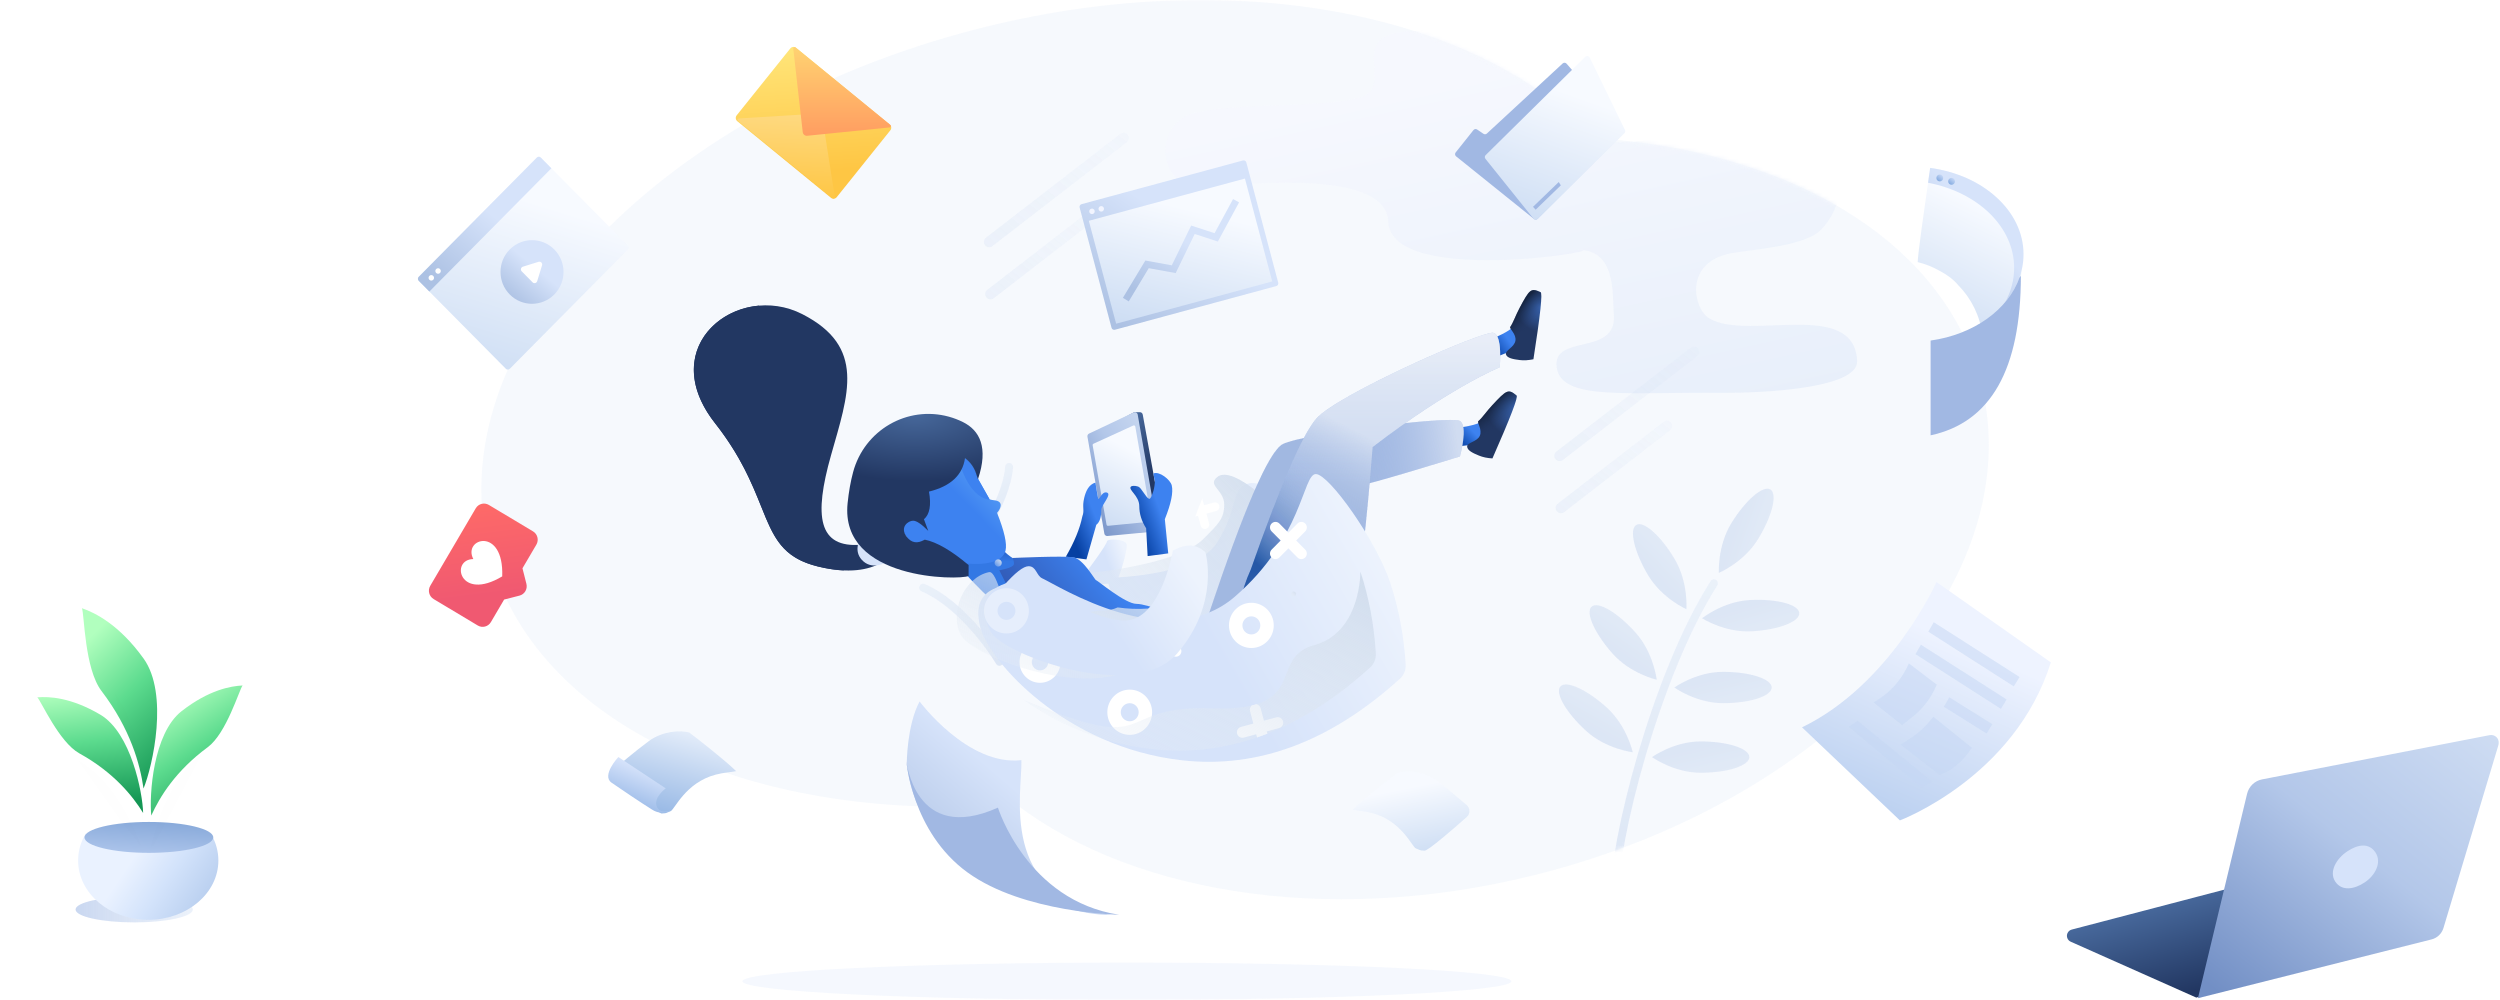<svg width="670" height="268" viewBox="0 0 670 268" fill="none" xmlns="http://www.w3.org/2000/svg">
<mask id="mask0" mask-type="alpha" maskUnits="userSpaceOnUse" x="0" y="0" width="670" height="268">
<rect width="670" height="268" fill="#C4C4C4"/>
</mask>
<g mask="url(#mask0)">
<path opacity="0.2" fill-rule="evenodd" clip-rule="evenodd" d="M427.402 37.044C395.109 2.618 327.469 -10.194 257.959 8.799C171.747 32.357 115.305 95.919 131.892 150.771C145.501 195.773 204.039 220.93 272.234 215.505C304.932 240.376 359.985 248.589 416.118 233.251C494.859 211.736 545.909 152.025 530.141 99.883C519.08 63.306 478.077 40.17 427.402 37.044Z" fill="#D4E1F8"/>
<mask id="mask1" mask-type="alpha" maskUnits="userSpaceOnUse" x="129" y="0" width="404" height="241">
<path fill-rule="evenodd" clip-rule="evenodd" d="M427.402 37.044C395.109 2.618 327.469 -10.194 257.959 8.799C171.747 32.357 115.305 95.919 131.892 150.771C145.501 195.773 204.039 220.93 272.234 215.505C304.932 240.376 359.985 248.589 416.118 233.251C494.859 211.736 545.909 152.025 530.141 99.883C519.08 63.306 478.077 40.17 427.402 37.044Z" fill="white"/>
</mask>
<g mask="url(#mask1)">
<path fill-rule="evenodd" clip-rule="evenodd" d="M372.039 59.331C371.573 45.833 336.752 48.875 323.32 50.178C309.888 51.48 308.668 32.988 320.257 30.239C331.847 27.491 352.863 28.909 363.752 26.372C374.641 23.835 360.867 10.227 375.704 8.587C390.541 6.947 421.22 8.466 430.366 8.132C444.732 7.609 452.102 25.077 426.934 25.87C419.993 26.088 418.601 41.606 442.029 37.344C456.731 34.669 485.576 34.607 491.577 41.437C495.02 45.355 493.827 55.883 487.908 61.696C483.511 66.014 469.528 66.856 464.05 67.854C451.199 70.196 453.739 82.764 458.121 85.352C468.491 91.476 496.95 79.919 497.713 96.734C498.05 104.164 472.155 105.364 461.538 105.273C435.497 105.051 418.388 107.394 417.187 98.422C415.982 89.415 433.369 95.494 432.512 84.421C432.064 78.635 433.264 66.34 422.109 66.985C437.382 66.102 372.669 77.562 372.039 59.331Z" fill="url(#paint0_linear)"/>
<g opacity="0.3">
<path fill-rule="evenodd" clip-rule="evenodd" d="M246.424 157.074C246.194 157.62 246.445 158.252 246.986 158.484C251.693 160.511 256.1 164.362 259.651 168.258C263.193 172.144 265.81 175.992 266.949 177.907C267.252 178.415 267.906 178.58 268.409 178.274C268.913 177.969 269.076 177.308 268.774 176.799C267.567 174.771 264.864 170.804 261.217 166.802C257.58 162.813 252.931 158.707 247.821 156.507C247.28 156.274 246.655 156.528 246.424 157.074Z" fill="url(#paint1_linear)"/>
<path fill-rule="evenodd" clip-rule="evenodd" d="M270.535 124.08C271.12 124.131 271.554 124.651 271.504 125.243C271.026 130.858 268.359 136.084 266.225 140.245L266.171 140.35C265.106 142.427 264.197 144.197 263.679 145.689C263.136 147.254 263.152 148.159 263.474 148.7C263.776 149.208 263.613 149.869 263.11 150.174C262.606 150.48 261.952 150.315 261.649 149.807C260.798 148.375 261.099 146.624 261.671 144.978C262.24 143.34 263.208 141.452 264.231 139.459C264.266 139.391 264.301 139.324 264.335 139.256C266.5 135.036 268.947 130.182 269.384 125.059C269.434 124.467 269.949 124.029 270.535 124.08Z" fill="url(#paint2_linear)"/>
</g>
<g opacity="0.3">
<path fill-rule="evenodd" clip-rule="evenodd" d="M459.908 155.419C460.402 155.739 460.546 156.404 460.229 156.903C452.431 169.183 445.725 186.529 440.997 202.654C436.261 218.804 433.564 233.546 433.686 240.612C433.696 241.205 433.228 241.695 432.64 241.705C432.053 241.715 431.568 241.243 431.558 240.649C431.43 233.235 434.211 218.226 438.956 202.043C443.709 185.836 450.483 168.268 458.438 155.743C458.755 155.243 459.413 155.098 459.908 155.419Z" fill="url(#paint3_linear)"/>
<path fill-rule="evenodd" clip-rule="evenodd" d="M451.961 163.273C451.961 163.273 452.516 156.053 448.805 149.814C445.093 143.575 440.489 139.486 438.52 140.68C436.552 141.875 437.965 147.901 441.676 154.14C445.388 160.379 451.961 163.273 451.961 163.273Z" fill="url(#paint4_linear)"/>
<path fill-rule="evenodd" clip-rule="evenodd" d="M456.147 165.693C456.147 165.693 462.199 169.578 469.395 169.198C476.592 168.817 482.328 166.63 482.208 164.314C482.088 161.997 476.156 160.428 468.96 160.809C461.764 161.19 456.147 165.693 456.147 165.693Z" fill="url(#paint5_linear)"/>
<path fill-rule="evenodd" clip-rule="evenodd" d="M448.718 184.254C448.718 184.254 454.56 188.454 461.766 188.454C468.973 188.454 474.814 186.573 474.814 184.254C474.814 181.934 468.973 180.054 461.766 180.054C454.56 180.054 448.718 184.254 448.718 184.254Z" fill="url(#paint6_linear)"/>
<path fill-rule="evenodd" clip-rule="evenodd" d="M442.73 202.9C442.73 202.9 448.572 207.1 455.778 207.1C462.984 207.1 468.826 205.22 468.826 202.9C468.826 200.581 462.984 198.7 455.778 198.7C448.572 198.7 442.73 202.9 442.73 202.9Z" fill="url(#paint7_linear)"/>
<path fill-rule="evenodd" clip-rule="evenodd" d="M460.654 153.537C460.654 153.537 467.277 150.759 471.096 144.587C474.916 138.414 476.433 132.415 474.486 131.186C472.538 129.957 467.863 133.964 464.043 140.136C460.224 146.308 460.654 153.537 460.654 153.537Z" fill="url(#paint8_linear)"/>
<path fill-rule="evenodd" clip-rule="evenodd" d="M444.007 182.172C444.007 182.172 443.188 174.977 438.366 169.568C433.544 164.159 428.252 161.033 426.545 162.585C424.839 164.137 427.364 169.78 432.186 175.189C437.008 180.598 444.007 182.172 444.007 182.172Z" fill="url(#paint9_linear)"/>
<path fill-rule="evenodd" clip-rule="evenodd" d="M437.581 201.606C437.581 201.606 436.022 194.537 430.667 189.666C425.311 184.796 419.724 182.245 418.188 183.969C416.651 185.693 419.747 191.038 425.102 195.908C430.457 200.779 437.581 201.606 437.581 201.606Z" fill="url(#paint10_linear)"/>
</g>
<path opacity="0.473" fill-rule="evenodd" clip-rule="evenodd" d="M302.234 36.131C302.71 36.759 302.592 37.658 301.969 38.139L265.968 65.965C265.345 66.446 264.455 66.326 263.979 65.698C263.502 65.069 263.621 64.17 264.243 63.689L300.245 35.863C300.867 35.382 301.758 35.502 302.234 36.131Z" fill="url(#paint11_linear)"/>
<path opacity="0.473" fill-rule="evenodd" clip-rule="evenodd" d="M294.983 55.98C295.459 56.609 295.341 57.508 294.718 57.989L266.322 79.936C265.7 80.417 264.809 80.298 264.333 79.669C263.857 79.041 263.975 78.141 264.598 77.66L292.994 55.713C293.616 55.232 294.507 55.352 294.983 55.98Z" fill="url(#paint12_linear)"/>
<path opacity="0.473" fill-rule="evenodd" clip-rule="evenodd" d="M455.106 93.45C455.582 94.079 455.464 94.978 454.841 95.459L418.84 123.284C418.217 123.765 417.327 123.646 416.851 123.017C416.375 122.389 416.493 121.489 417.115 121.008L453.117 93.183C453.739 92.702 454.63 92.822 455.106 93.45Z" fill="url(#paint13_linear)"/>
<path opacity="0.473" fill-rule="evenodd" clip-rule="evenodd" d="M447.854 113.3C448.33 113.929 448.212 114.828 447.589 115.309L419.193 137.256C418.571 137.737 417.68 137.617 417.204 136.989C416.728 136.36 416.846 135.461 417.469 134.98L445.865 113.033C446.487 112.552 447.378 112.672 447.854 113.3Z" fill="url(#paint14_linear)"/>
</g>
<path opacity="0.34" fill-rule="evenodd" clip-rule="evenodd" d="M302.015 268C358.921 268 405.053 265.754 405.053 262.984C405.053 260.214 358.921 257.969 302.015 257.969C245.109 257.969 198.978 260.214 198.978 262.984C198.978 265.754 245.109 268 302.015 268Z" fill="#E2EBFC"/>
<path d="M112.215 74.2L143.881 42.217C144.167 41.928 144.632 41.928 144.919 42.217L168.279 65.811C168.565 66.101 168.565 66.57 168.279 66.86L136.613 98.843C136.326 99.132 135.862 99.132 135.575 98.843L112.215 75.249C111.928 74.959 111.928 74.49 112.215 74.2Z" fill="url(#paint15_linear)"/>
<path d="M148.551 78.919C145.254 82.249 139.908 82.249 136.611 78.919C133.314 75.589 133.314 70.19 136.611 66.86C139.908 63.53 145.254 63.53 148.551 66.86C151.848 70.19 151.848 75.589 148.551 78.919Z" fill="url(#paint16_linear)"/>
<path d="M140.114 71.478L144.356 70.157C144.744 70.037 145.154 70.256 145.274 70.647C145.317 70.79 145.317 70.942 145.274 71.084L143.966 75.368C143.846 75.76 143.435 75.979 143.048 75.858C142.934 75.823 142.83 75.76 142.745 75.674L139.812 72.711C139.525 72.422 139.525 71.952 139.812 71.663C139.896 71.577 140 71.514 140.114 71.478Z" fill="white"/>
<path d="M112.215 74.2L143.881 42.217C144.167 41.928 144.632 41.928 144.919 42.217L147.774 45.101L115.07 78.132L112.215 75.249C111.928 74.959 111.928 74.49 112.215 74.2Z" fill="url(#paint17_linear)"/>
<path d="M116.107 74.986C115.82 75.276 115.355 75.276 115.069 74.986C114.782 74.697 114.782 74.228 115.069 73.938C115.355 73.649 115.82 73.649 116.107 73.938C116.393 74.228 116.393 74.697 116.107 74.986Z" fill="white"/>
<path d="M117.925 73.151C117.638 73.441 117.174 73.441 116.887 73.151C116.6 72.862 116.6 72.392 116.887 72.103C117.174 71.813 117.638 71.813 117.925 72.103C118.212 72.392 118.212 72.862 117.925 73.151Z" fill="white"/>
<path d="M165.243 205.568C165.243 205.568 170.24 201.287 173.906 198.597C177.572 195.907 182.331 195.648 184.71 196.301C187.391 198.323 194.4 203.831 197.29 206.672C195.586 207.006 194.072 207.006 191.812 207.6C183.688 209.736 180.819 216.935 179.734 217.39C177.71 218.238 178.567 217.848 177.345 218.01C176.123 218.172 165.243 205.568 165.243 205.568Z" fill="url(#paint18_linear)"/>
<path d="M165.719 202.881C165.719 202.881 161.117 207.805 163.887 209.748C165.873 211.142 172.007 215.267 174.833 217.02C177.573 218.719 179.89 217.137 179.89 217.137C179.89 217.137 176.868 218.41 175.987 216.06C175.107 213.709 178.413 211.281 178.413 211.281L165.719 202.881Z" fill="url(#paint19_linear)"/>
<path d="M393.092 218.951C394.053 218.099 394.042 216.595 393.07 215.756C390.945 213.92 387.426 210.932 385.089 209.218C381.547 206.618 376.948 206.368 374.65 206.999C372.059 208.953 365.286 214.275 362.494 217.02C364.141 217.343 365.603 217.343 367.787 217.917C375.637 219.981 378.409 226.937 379.458 227.377C381.413 228.197 380.586 227.82 381.767 227.976C382.66 228.095 389.709 221.952 393.092 218.951Z" fill="url(#paint20_linear)"/>
<path d="M549.627 177.52L518.977 155.981C518.977 155.981 506.783 183.368 482.943 194.927L509.17 219.866C509.17 219.866 539.949 208.336 549.627 177.52Z" fill="url(#paint21_linear)"/>
<g opacity="0.517">
<path d="M497.847 193.173L495.457 194.798L514.951 211.066L517.869 209.491L497.847 193.173Z" fill="#C5D7F3" style="mix-blend-mode:multiply"/>
</g>
<g opacity="0.517">
<path d="M518.246 166.753L541.245 181.444L539.685 183.95L516.791 169.295L518.246 166.753Z" fill="#C5D7F3" style="mix-blend-mode:multiply"/>
</g>
<g opacity="0.517">
<path d="M514.794 172.773L537.792 187.464L536.233 189.97L513.339 175.315L514.794 172.773Z" fill="#C5D7F3" style="mix-blend-mode:multiply"/>
</g>
<g opacity="0.517">
<path d="M522.401 186.872L533.96 194.082L532.4 196.587L520.946 189.414L522.401 186.872Z" fill="#C5D7F3" style="mix-blend-mode:multiply"/>
</g>
<g opacity="0.517">
<path d="M511.586 177.791L519.056 183.493C518.859 183.975 518.603 184.523 518.288 185.137C516.845 187.945 514.809 190.395 512.325 192.311C511.314 193.092 510.463 193.772 509.774 194.352L502.089 188.251C502.463 188.026 502.879 187.768 503.336 187.479C506.538 185.454 509.149 182.597 510.9 179.203C511.163 178.693 511.391 178.223 511.586 177.791Z" fill="#C5D7F3" style="mix-blend-mode:multiply"/>
</g>
<g opacity="0.517">
<path d="M518.123 192.071L528.475 200.41C527.283 202.216 525.951 203.743 524.479 204.989C523.007 206.236 521.456 207.151 519.826 207.735L509.325 199.557C511.538 198.229 513.285 197.015 514.566 195.914C515.847 194.813 517.032 193.532 518.123 192.071Z" fill="#C5D7F3" style="mix-blend-mode:multiply"/>
</g>
<path d="M243.014 204.622C243.014 204.622 243.014 194.427 246.45 187.994C246.45 187.994 259.348 205.364 273.736 203.719C274.031 212.39 267.361 240.205 297.869 245.232C288.921 245.232 281.826 241.73 281.826 241.73C281.826 241.73 259.174 232.021 251.461 224.068C243.748 216.115 243.014 204.622 243.014 204.622Z" fill="url(#paint22_linear)"/>
<path d="M242.882 203.734C242.882 203.734 245.033 226.496 267.446 216.447C267.446 216.447 275.193 241.366 299.924 245.154C299.924 245.154 274.334 244.731 259.285 233.804C244.236 222.876 242.882 203.734 242.882 203.734Z" fill="#A1B8E3"/>
<path d="M531.319 89.97C530.69 84.701 528.311 79.976 524.786 76.406C523.55 74.931 521.885 73.639 519.757 72.55C517.954 71.528 516.002 70.745 513.94 70.243C514.011 67.874 515.63 56.493 517.309 45.037C548.069 49.424 541.972 78.655 539.664 83.118C538.629 85.12 535.848 87.404 531.319 89.97V89.97Z" fill="url(#paint23_linear)"/>
<path fill-rule="evenodd" clip-rule="evenodd" d="M517.279 44.995C531.498 46.926 542.305 56.553 542.305 68.139C542.305 72.866 540.506 77.267 537.41 80.953C538.943 78.141 539.791 75.049 539.791 71.804C539.791 60.752 529.958 51.483 516.711 48.975L517.279 44.995Z" fill="url(#paint24_linear)"/>
<path d="M519.863 48.618C520.37 48.618 520.781 48.203 520.781 47.691C520.781 47.179 520.37 46.764 519.863 46.764C519.356 46.764 518.945 47.179 518.945 47.691C518.945 48.203 519.356 48.618 519.863 48.618Z" fill="url(#paint25_linear)"/>
<path d="M523.02 49.524C523.527 49.524 523.938 49.109 523.938 48.597C523.938 48.086 523.527 47.671 523.02 47.671C522.513 47.671 522.103 48.086 522.103 48.597C522.103 49.109 522.513 49.524 523.02 49.524Z" fill="url(#paint26_linear)"/>
<path d="M517.403 91.267C528.928 89.663 538.191 83 541.237 74.346C541.466 74.076 541.589 73.93 541.595 73.935C541.595 98.963 533.531 113.207 517.403 116.668V91.267H517.403Z" fill="#A1B8E3"/>
<path d="M213.346 12.825L238.45 33.357C238.922 33.743 238.995 34.444 238.612 34.921L224.243 52.844C223.86 53.321 223.167 53.395 222.694 53.008L197.591 32.476C197.118 32.09 197.045 31.39 197.428 30.912L211.798 12.989C212.18 12.512 212.874 12.438 213.346 12.825Z" fill="url(#paint27_linear)"/>
<path d="M197.8 32.405C197.72 32.339 197.671 32.243 197.665 32.139C197.652 31.935 197.806 31.759 198.009 31.746L219.213 30.441C219.779 30.406 220.278 30.811 220.367 31.377L223.731 52.782C223.747 52.886 223.719 52.992 223.654 53.073C223.526 53.232 223.295 53.257 223.138 53.128L197.8 32.405Z" fill="url(#paint28_linear)"/>
<path d="M213.189 12.696L238.613 33.49C238.77 33.618 238.794 33.852 238.667 34.011C238.605 34.088 238.516 34.137 238.418 34.147L216.335 36.387C215.736 36.448 215.199 36.011 215.131 35.407L212.593 13.026C212.57 12.822 212.715 12.639 212.916 12.615C213.014 12.604 213.112 12.633 213.189 12.696Z" fill="url(#paint29_linear)"/>
<path d="M390.231 41.901C390.23 41.901 390.229 41.9 390.228 41.899C389.912 41.642 389.862 41.175 390.116 40.856L394.892 34.861C395.13 34.561 395.556 34.496 395.873 34.71L397.571 35.861C397.852 36.051 398.226 36.023 398.476 35.792L418.794 17.005C418.798 17.002 418.802 16.998 418.806 16.995C419.11 16.725 419.574 16.755 419.842 17.063L435.101 34.632C435.357 34.926 435.342 35.372 435.066 35.648L412.079 58.629C411.815 58.894 411.396 58.916 411.105 58.683L390.231 41.901Z" fill="#A1B8E3"/>
<path d="M410.999 58.634L398.097 42.566C397.858 42.269 397.882 41.837 398.154 41.569L424.867 15.209C425.157 14.923 425.622 14.929 425.906 15.222C425.96 15.278 426.005 15.342 426.039 15.413L435.498 34.84C435.638 35.128 435.579 35.474 435.353 35.698L412.082 58.697C411.792 58.983 411.328 58.978 411.044 58.686C411.028 58.669 411.013 58.652 410.999 58.634Z" fill="url(#paint30_linear)"/>
<path d="M411.554 56.199L410.842 55.433L417.745 48.785L418.305 49.67L411.554 56.199Z" fill="#A1B8E3"/>
<path d="M293.371 116.185L303.97 110.464L305.496 110.464C305.869 110.464 306.188 110.733 306.255 111.104L311.743 141.48C311.819 141.904 311.541 142.31 311.122 142.387C311.086 142.394 311.05 142.398 311.014 142.399L298.305 142.91C297.92 142.925 297.583 142.652 297.515 142.27L292.975 117.012C292.915 116.679 293.075 116.345 293.371 116.185Z" fill="url(#paint31_linear)"/>
<path d="M291.867 116.199L303.815 110.54C304.202 110.357 304.661 110.525 304.842 110.915C304.871 110.977 304.892 111.043 304.904 111.111L310.214 141.531C310.288 141.955 310.008 142.359 309.588 142.434C309.567 142.438 309.547 142.44 309.526 142.442L296.801 143.649C296.4 143.687 296.038 143.408 295.968 143.008L291.435 117.041C291.374 116.694 291.551 116.349 291.867 116.199Z" fill="url(#paint32_linear)"/>
<path d="M293.057 118.918L303.721 114.04C303.915 113.951 304.144 114.038 304.232 114.235C304.245 114.264 304.255 114.296 304.26 114.328L308.627 139.34C308.664 139.552 308.524 139.755 308.314 139.792C308.304 139.794 308.294 139.795 308.284 139.796L296.965 140.918C296.764 140.938 296.582 140.799 296.547 140.598L292.836 119.341C292.805 119.166 292.896 118.992 293.057 118.918Z" fill="url(#paint33_linear)"/>
<path d="M291.163 149.92L285.645 149.193C287.935 145.246 289.405 141.666 290.056 138.451C290.752 136.551 289.916 136.119 290.587 133.357C290.962 131.813 291.721 129.821 293.582 129.349C293.81 131.026 294.03 131.994 294.26 133.357C294.491 134.72 295.096 131.596 296.614 131.994C298.132 132.393 295.142 135.367 295.142 136.63C295.142 138.645 294.698 139.984 293.81 140.646L291.163 149.92Z" fill="url(#paint34_linear)"/>
<g filter="url(#filter0_i)">
<path d="M283.8 149.42C283.8 149.42 288.656 142.924 288.656 142.1C288.656 141.276 293.985 141.331 293.985 143.156C293.985 144.98 291.95 152.403 290.978 153.031C290.006 153.658 283.183 153.638 283.183 153.638L283.8 149.42Z" fill="url(#paint35_linear)"/>
</g>
<g filter="url(#filter1_i)">
<path d="M288.541 151.84C288.541 151.84 312.272 151.822 318.2 142.37C324.128 132.918 321.743 128.297 326.226 126.701C330.71 125.104 336.961 131.749 338.858 135.015C340.754 138.281 347.886 173.4 347.886 173.4L293.053 166.317L288.541 151.84Z" fill="url(#paint36_linear)"/>
</g>
<path d="M323.335 137.649L324.036 140.289C324.202 140.914 323.834 141.556 323.216 141.724C322.597 141.891 321.961 141.52 321.795 140.896L321.095 138.255C321.095 138.255 320.658 138.327 320.437 138.433C320.143 138.576 322.26 133.435 322.26 133.595C322.26 134.282 322.735 135.386 322.735 135.386L325.349 134.679C325.968 134.511 326.604 134.882 326.769 135.507C326.935 136.132 326.568 136.774 325.949 136.942L323.335 137.649Z" fill="white"/>
<path d="M286.344 154.067C286.344 154.067 314.89 152.333 322.741 144.215C326.249 140.588 328.071 139.234 328.088 135.251C328.106 131.268 323.396 130.098 326.249 127.821C330.589 124.356 343.246 137.191 344.472 139.303C346.368 142.569 347.886 185.097 347.886 185.097L293.054 178.015L286.344 154.067Z" fill="url(#paint37_linear)" style="mix-blend-mode:multiply"/>
<path fill-rule="evenodd" clip-rule="evenodd" d="M272.273 150.092C272.273 150.092 268.33 148.187 265.757 143.338C265.757 143.338 254.672 136.52 253.986 146.565C255.299 151.649 267.225 162.21 267.225 162.21L268.077 162.747L276.903 154.422L272.273 150.092Z" fill="url(#paint38_linear)"/>
<path fill-rule="evenodd" clip-rule="evenodd" d="M262.157 128.415C261.535 125.692 260.33 123.766 258.543 122.639C257.889 124.556 256.494 126.095 254.356 127.255C252.219 128.416 249.004 129.165 244.713 129.504C246.819 132.984 246.865 136.049 244.849 138.7C243.142 138.398 240.183 139.788 242.681 143.546C244.345 146.051 246.068 146.421 247.849 144.657L256.105 150.674C264.6 152.003 268.811 150.359 269.481 147.555C269.92 145.718 269.164 142.348 267.214 137.444C268.382 136.102 268.879 134.337 266.533 134.088C266.081 134.04 265.64 133.95 265.215 133.83L262.157 128.415Z" fill="url(#paint39_linear)"/>
<path fill-rule="evenodd" clip-rule="evenodd" d="M258.426 127.459C261.515 134.283 265.375 133.893 265.375 133.893C265.375 133.893 265.377 133.887 265.381 133.875C265.325 133.86 265.27 133.845 265.216 133.83L262.157 128.415C261.535 125.692 260.331 123.766 258.544 122.639C258.267 123.45 257.858 124.193 257.315 124.869C257.619 125.626 257.985 126.485 258.426 127.459Z" fill="url(#paint40_linear)"/>
<path fill-rule="evenodd" clip-rule="evenodd" d="M230.823 145.98C219.242 146.955 218.084 138.377 222.716 122C227.349 105.624 232.174 92.951 214.995 84.178C197.816 75.405 175.232 92.561 191.639 113.422C208.046 134.283 202.449 147.735 219.242 151.829C236.035 155.923 240.089 146.955 240.089 146.955C240.089 146.955 234.447 149.613 230.823 145.98Z" fill="#223762"/>
<path fill-rule="evenodd" clip-rule="evenodd" d="M230.246 145.006C230.246 145.006 228.702 148.125 231.404 150.465C234.106 152.804 237.581 150.659 237.581 150.659L230.246 145.006Z" fill="#D6E3FA"/>
<path fill-rule="evenodd" clip-rule="evenodd" d="M258.619 122.78C257.975 127.329 254.758 130.319 248.968 131.748C249.611 135.388 249.161 137.857 247.616 139.157L248.775 142.276C246.973 140.457 245.622 139.547 244.721 139.547C243.37 139.547 241.053 141.301 242.984 143.836C244.271 145.526 245.879 145.786 247.809 144.616C251.026 145.266 254.951 147.54 259.584 151.439V154.364C257.075 155.534 225.032 155.585 227.156 134.868C227.469 131.813 227.961 129.033 228.633 126.528L228.633 126.528C231.654 115.27 243.138 108.617 254.284 111.668C255.596 112.027 256.87 112.514 258.088 113.123C262.534 115.345 264.977 119.898 262.093 128.434L261.572 126.856C261.032 125.219 260 123.795 258.619 122.78V122.78Z" fill="url(#paint41_radial)"/>
<path fill-rule="evenodd" clip-rule="evenodd" d="M194.148 97.045C191.446 87.687 203.414 82.033 203.414 82.033V81.91C189.803 83.085 178.82 97.123 191.639 113.422C198.547 122.205 201.554 129.675 203.974 135.686C207.302 143.952 209.519 149.459 219.242 151.829C221.874 152.471 224.194 152.792 226.234 152.877C219.259 149.387 213.451 140.159 213.451 132.723C213.451 127.033 211.325 125.541 209.364 124.165C207.361 122.759 205.529 121.473 206.309 115.957C207.175 109.831 204.093 107.572 200.742 105.117C198.12 103.195 195.335 101.153 194.148 97.045Z" fill="#223762"/>
<path d="M267.814 152.83C267.814 152.83 271.747 152.218 271.747 151.093C271.747 149.969 271.274 149.543 271.274 149.543C271.274 149.543 284.805 148.918 287.58 149.332C290.356 149.747 293.418 155.478 293.734 155.478C294.051 155.478 301.553 161.835 304.574 161.835C307.596 161.835 315.392 165.218 315.392 165.218L307.621 172.592L275.63 168.319L267.814 152.83Z" fill="url(#paint42_linear)"/>
<path d="M388.544 119.556C388.074 119.235 386.171 115.464 389.784 114.85C393.398 114.236 394.246 114.078 395.638 113.629C396.567 113.33 397.243 112.838 397.666 112.155L397.183 117.135L394.407 119.215C390.812 119.656 388.858 119.77 388.544 119.556Z" fill="url(#paint43_linear)"/>
<path d="M393.193 119.655C393.19 118.575 395.869 118.426 396.597 116.776C397.324 115.126 395.796 113.209 396.181 112.877C397.309 111.907 398.381 110.246 399.936 108.586C403.761 104.502 404.21 104.142 406.411 105.976C406.969 106.227 404.823 111.854 399.973 122.857C398.609 122.778 397.414 122.528 396.385 122.107C394.843 121.476 393.197 120.735 393.193 119.655Z" fill="url(#paint44_radial)"/>
<path d="M393.193 119.655C393.19 118.575 395.869 118.426 396.597 116.776C397.324 115.126 395.796 113.209 396.181 112.877C397.309 111.907 398.381 110.246 399.936 108.586C403.761 104.502 404.21 104.142 406.411 105.976C406.969 106.227 404.823 111.854 399.973 122.857C398.609 122.778 397.414 122.528 396.385 122.107C394.843 121.476 393.197 120.735 393.193 119.655Z" fill="url(#paint45_linear)"/>
<path d="M343.797 119.002C349.368 116.174 388.668 111.378 391.239 112.809C393.538 114.09 391.271 122.324 391.271 122.324C391.271 122.324 361.62 131.611 360.684 130.864C359.749 130.117 345.769 171.906 341.218 179.09C336.668 186.274 331.01 196.945 321.495 183.373C315.152 174.325 315.902 168.265 323.746 165.192C333.399 136.283 340.083 120.886 343.797 119.002Z" fill="#A1B8E3"/>
<path d="M343.797 119.002C349.368 116.174 388.668 111.378 391.239 112.809C393.538 114.09 391.271 122.324 391.271 122.324C391.271 122.324 361.62 131.611 360.684 130.864C359.749 130.117 345.769 171.906 341.218 179.09C336.668 186.274 331.01 196.945 321.495 183.373C315.152 174.325 315.902 168.265 323.746 165.192C333.399 136.283 340.083 120.886 343.797 119.002Z" fill="url(#paint46_linear)"/>
<path d="M343.797 119.002C349.368 116.174 388.668 111.378 391.239 112.809C393.538 114.09 391.271 122.324 391.271 122.324C391.271 122.324 361.62 131.611 360.684 130.864C359.749 130.117 345.769 171.906 341.218 179.09C336.668 186.274 331.01 196.945 321.495 183.373C315.152 174.325 315.902 168.265 323.746 165.192C333.399 136.283 340.083 120.886 343.797 119.002Z" fill="url(#paint47_linear)"/>
<path d="M399.073 96.08C398.536 95.893 395.731 92.748 399.065 91.211C402.398 89.673 403.176 89.299 404.406 88.501C405.226 87.969 405.753 87.318 405.987 86.547L406.797 91.484L404.648 94.218C401.289 95.585 399.431 96.205 399.073 96.08Z" fill="url(#paint48_linear)"/>
<path d="M352.743 112.224C358.344 105.765 397.297 88.636 400.18 89.195C402.759 89.696 401.929 98.425 401.929 98.425C401.929 98.425 388.937 103.65 367.865 119.815C366.2 141.002 364.658 154.346 363.238 159.848C361.108 168.1 353.424 190.535 340.223 180.597C331.422 173.971 329.748 164.651 335.199 152.635C343.162 130 349.01 116.529 352.743 112.224Z" fill="#A1B8E3"/>
<path d="M352.743 112.224C358.344 105.765 397.297 88.636 400.18 89.195C402.759 89.696 401.929 98.425 401.929 98.425C401.929 98.425 388.937 103.65 367.865 119.815C366.2 141.002 364.658 154.346 363.238 159.848C361.108 168.1 353.424 190.535 340.223 180.597C331.422 173.971 329.748 164.651 335.199 152.635C343.162 130 349.01 116.529 352.743 112.224Z" fill="url(#paint49_linear)"/>
<path d="M352.743 112.224C358.344 105.765 397.297 88.636 400.18 89.195C402.759 89.696 401.929 98.425 401.929 98.425C401.929 98.425 388.937 103.65 367.865 119.815C366.2 141.002 364.658 154.346 363.238 159.848C361.108 168.1 353.424 190.535 340.223 180.597C331.422 173.971 329.748 164.651 335.199 152.635C343.162 130 349.01 116.529 352.743 112.224Z" fill="url(#paint50_linear)"/>
<path d="M352.743 112.224C358.344 105.765 397.297 88.636 400.18 89.195C402.759 89.696 401.929 98.425 401.929 98.425C401.929 98.425 388.937 103.65 367.865 119.815C366.2 141.002 364.658 154.346 363.238 159.848C361.108 168.1 353.424 190.535 340.223 180.597C331.422 173.971 329.748 164.651 335.199 152.635C343.162 130 349.01 116.529 352.743 112.224Z" fill="url(#paint51_linear)"/>
<path d="M352.743 112.224C358.344 105.765 397.297 88.636 400.18 89.195C402.759 89.696 401.929 98.425 401.929 98.425C401.929 98.425 388.937 103.65 367.865 119.815C366.2 141.002 364.658 154.346 363.238 159.848C361.108 168.1 353.424 190.535 340.223 180.597C331.422 173.971 329.748 164.651 335.199 152.635C343.162 130 349.01 116.529 352.743 112.224Z" fill="url(#paint52_linear)"/>
<path d="M403.588 94.961C403.308 93.918 405.858 93.074 406.137 91.29C406.417 89.506 404.45 88.054 404.737 87.632C405.577 86.401 406.188 84.516 407.264 82.506C409.912 77.561 410.254 77.096 412.85 78.292C413.453 78.389 412.822 84.385 410.957 96.282C409.62 96.561 408.4 96.632 407.299 96.494C405.648 96.288 403.868 96.003 403.588 94.961Z" fill="url(#paint53_radial)"/>
<path d="M403.588 94.961C403.308 93.918 405.858 93.074 406.137 91.29C406.417 89.506 404.45 88.054 404.737 87.632C405.577 86.401 406.188 84.516 407.264 82.506C409.912 77.561 410.254 77.096 412.85 78.292C413.453 78.389 412.822 84.385 410.957 96.282C409.62 96.561 408.4 96.632 407.299 96.494C405.648 96.288 403.868 96.003 403.588 94.961Z" fill="url(#paint54_linear)"/>
<g filter="url(#filter2_i)">
<path d="M260.946 154.001C264.037 150.496 266.276 148.744 267.663 148.744C269.743 148.744 269.743 151.268 271.292 151.981C275.896 154.099 304.703 172.656 322.941 156.905C341.18 141.154 341.11 124.048 344.646 124.048C348.182 124.048 360.853 141.911 364.589 153.194C366.861 160.053 368.238 167.358 368.721 175.11C368.81 176.539 368.246 177.93 367.191 178.886C348.586 195.744 329.124 203.037 308.805 200.764C277.426 197.255 256.97 174.179 254.675 164.957C253.144 158.81 255.235 155.158 260.946 154.001Z" fill="url(#paint55_linear)"/>
</g>
<path fill-rule="evenodd" clip-rule="evenodd" d="M349.803 147.307L347.376 144.855L349.803 142.404C350.377 141.824 350.377 140.883 349.803 140.303C349.228 139.723 348.297 139.723 347.723 140.303L345.296 142.754L342.869 140.303C342.295 139.723 341.363 139.723 340.789 140.303C340.214 140.883 340.214 141.824 340.789 142.404L343.216 144.855L340.789 147.307C340.214 147.887 340.214 148.827 340.789 149.408C341.363 149.988 342.295 149.988 342.869 149.408L345.296 146.956L347.723 149.408C348.297 149.988 349.228 149.988 349.803 149.408C350.377 148.827 350.377 147.887 349.803 147.307ZM313.753 171.007L316.18 173.459C316.754 174.039 316.754 174.979 316.18 175.56C315.605 176.14 314.674 176.14 314.1 175.56L311.673 173.108L309.246 175.56C308.671 176.14 307.74 176.14 307.166 175.56C306.591 174.979 306.591 174.039 307.166 173.459L309.593 171.007L307.166 168.556C306.591 167.976 306.591 167.035 307.166 166.455C307.74 165.875 308.671 165.875 309.246 166.455L311.673 168.906L314.1 166.455C314.674 165.875 315.605 165.875 316.18 166.455C316.754 167.035 316.754 167.976 316.18 168.556L313.753 171.007ZM278.728 182.992C275.694 182.992 273.234 180.508 273.234 177.443C273.234 174.379 275.694 171.895 278.728 171.895C281.762 171.895 284.221 174.379 284.221 177.443C284.221 180.508 281.762 182.992 278.728 182.992ZM339.657 196.609C338.734 196.972 337.809 197.312 336.882 197.631L336.658 196.783L333.342 197.681C332.558 197.893 331.751 197.423 331.541 196.63C331.331 195.838 331.796 195.023 332.581 194.811L335.896 193.913L335.008 190.565C334.863 190.02 335.038 189.466 335.416 189.103C335.895 188.991 336.347 188.868 336.773 188.736C337.28 188.86 337.705 189.252 337.849 189.796L338.738 193.144L342.053 192.247C342.837 192.035 343.644 192.505 343.854 193.298C344.065 194.09 343.599 194.905 342.814 195.117L339.499 196.014L339.657 196.609ZM280.925 177.443C280.925 178.669 279.941 179.663 278.728 179.663C277.514 179.663 276.53 178.669 276.53 177.443C276.53 176.218 277.514 175.224 278.728 175.224C279.941 175.224 280.925 176.218 280.925 177.443ZM302.766 196.94C299.452 196.94 296.765 194.227 296.765 190.88C296.765 187.532 299.452 184.819 302.766 184.819C306.08 184.819 308.766 187.532 308.766 190.88C308.766 194.227 306.08 196.94 302.766 196.94ZM305.166 190.88C305.166 192.218 304.091 193.304 302.766 193.304C301.44 193.304 300.365 192.218 300.365 190.88C300.365 189.541 301.44 188.455 302.766 188.455C304.091 188.455 305.166 189.541 305.166 190.88ZM335.364 173.666C332.05 173.666 329.364 170.953 329.364 167.606C329.364 164.259 332.05 161.545 335.364 161.545C338.678 161.545 341.365 164.259 341.365 167.606C341.365 170.953 338.678 173.666 335.364 173.666ZM337.764 167.606C337.764 168.945 336.69 170.03 335.364 170.03C334.039 170.03 332.964 168.945 332.964 167.606C332.964 166.267 334.039 165.182 335.364 165.182C336.69 165.182 337.764 166.267 337.764 167.606Z" fill="white"/>
<path d="M299.527 162.79C304.853 163.535 310.343 163.335 315.45 161.39C314.319 166.26 311.678 171.121 307.527 175.972C295.99 189.451 260.911 176.302 257.576 170.293C254.24 164.284 258.351 154.718 265.062 153.333C267.401 152.85 268.917 164.416 272.516 166.061C279.244 169.137 289.032 163.639 295.392 163.639C296.93 163.639 298.309 163.356 299.527 162.79V162.79Z" fill="url(#paint56_linear)" style="mix-blend-mode:multiply"/>
<path fill-rule="evenodd" clip-rule="evenodd" d="M364.589 153.192C364.589 153.193 364.589 153.193 364.589 153.194C366.861 160.053 368.238 167.358 368.721 175.11C368.81 176.539 368.246 177.93 367.191 178.886C348.586 195.744 329.124 203.037 308.805 200.764C294.869 199.206 283.088 193.788 274.095 187.438C274.467 187.585 274.841 187.738 275.218 187.897C296.928 197.023 300.588 195.413 306.15 192.967C309.736 191.39 314.114 189.464 324.633 189.846C340.929 190.439 342.912 185.349 344.812 180.475C346.04 177.324 347.233 174.263 352.236 172.885C363.818 169.694 364.551 155.707 364.589 153.192Z" fill="url(#paint57_linear)" style="mix-blend-mode:multiply"/>
<path fill-rule="evenodd" clip-rule="evenodd" d="M346.699 159.849C347.058 159.849 347.348 159.555 347.348 159.193C347.348 158.83 347.058 158.536 346.699 158.536C346.34 158.536 346.049 158.83 346.049 159.193C346.049 159.555 346.34 159.849 346.699 159.849Z" fill="url(#paint58_linear)" style="mix-blend-mode:multiply"/>
<path fill-rule="evenodd" clip-rule="evenodd" d="M267.508 151.837C268.041 151.837 268.473 151.4 268.473 150.862C268.473 150.324 268.041 149.888 267.508 149.888C266.975 149.888 266.543 150.324 266.543 150.862C266.543 151.4 266.975 151.837 267.508 151.837Z" fill="url(#paint59_linear)" style="mix-blend-mode:multiply"/>
<path d="M307.568 149.035L307.168 141.581C305.943 139.654 305.33 137.682 305.33 135.667C305.33 132.77 302.207 131.252 303.107 130.396C303.289 130.224 304.054 130.075 305.024 130.396C305.908 130.689 306.995 133.251 307.94 133.687C308.348 133.875 308.819 132.472 309.112 131.568C309.333 130.888 309.518 129.491 309.518 129.144C309.518 128.797 309.112 127.232 309.112 126.895C310.657 126.185 313.652 128.537 314.028 130.081C314.475 131.922 313.858 134.941 312.176 139.137L313.087 148.308L307.568 149.035Z" fill="url(#paint60_linear)"/>
<g filter="url(#filter3_i)">
<path d="M306.323 144.557C306.323 144.557 303.163 163.299 293.4 163.299C283.637 163.299 269.303 151.709 262.592 153.094C255.881 154.479 254.24 160.385 257.575 166.393C260.911 172.402 295.99 185.551 307.527 172.072C319.063 158.593 315.05 145.009 315.05 145.009C315.05 145.009 313.366 143.309 311.112 143.192C308.858 143.075 306.323 144.557 306.323 144.557Z" fill="url(#paint61_linear)"/>
</g>
<path opacity="0.396" fill-rule="evenodd" clip-rule="evenodd" d="M263.734 163.706C263.734 167.054 266.421 169.767 269.735 169.767C273.049 169.767 275.735 167.054 275.735 163.706C275.735 160.359 273.049 157.646 269.735 157.646C266.421 157.646 263.734 160.359 263.734 163.706ZM272.135 163.706C272.135 165.045 271.06 166.131 269.735 166.131C268.409 166.131 267.335 165.045 267.335 163.706C267.335 162.367 268.409 161.282 269.735 161.282C271.06 161.282 272.135 162.367 272.135 163.706Z" fill="white"/>
<path d="M289.861 54.71L333.117 43.004C333.508 42.898 333.911 43.133 334.016 43.528L342.566 75.758C342.671 76.154 342.439 76.56 342.047 76.666L298.791 88.373C298.399 88.479 297.997 88.244 297.892 87.848L289.342 55.618C289.237 55.223 289.469 54.816 289.861 54.71Z" fill="url(#paint62_linear)"/>
<path fill-rule="evenodd" clip-rule="evenodd" d="M333.643 47.851L340.959 75.426L299.121 86.748L291.806 59.174L333.643 47.851Z" fill="url(#paint63_linear)"/>
<path d="M292.843 57.357C292.452 57.463 292.049 57.228 291.944 56.833C291.839 56.438 292.072 56.031 292.463 55.925C292.855 55.819 293.257 56.054 293.362 56.449C293.467 56.845 293.235 57.251 292.843 57.357Z" fill="#F2F5FF"/>
<path d="M295.327 56.685C294.935 56.791 294.532 56.557 294.428 56.161C294.323 55.766 294.555 55.359 294.947 55.254C295.338 55.148 295.741 55.382 295.846 55.778C295.951 56.173 295.718 56.58 295.327 56.685Z" fill="#F2F5FF"/>
<path d="M302.502 80.783L300.934 79.82L306.95 69.823L314.046 71.109L319.231 60.45L325.504 62.5L330.461 53.348L332.071 54.238L326.384 64.736L320.177 62.708L315.084 73.181L307.865 71.872L302.502 80.783Z" fill="url(#paint64_linear)"/>
<path fill-rule="evenodd" clip-rule="evenodd" d="M115.306 156.999C114.585 158.228 114.987 159.815 116.204 160.544L128.045 167.635C129.262 168.364 130.833 167.958 131.555 166.729L135.101 160.688L139.233 159.621C140.603 159.267 141.431 157.858 141.08 156.474L140.024 152.3L143.749 145.956C144.47 144.726 144.068 143.139 142.851 142.41L131.01 135.32C129.793 134.591 128.222 134.996 127.5 136.226L115.306 156.999Z" fill="url(#paint65_linear)"/>
<path fill-rule="evenodd" clip-rule="evenodd" d="M134.596 154.467C123.105 161.365 120.587 149.892 126.854 149.831C123.9 144.248 135.074 140.974 134.596 154.467Z" fill="white"/>
<path fill-rule="evenodd" clip-rule="evenodd" d="M588.606 267.353L554.955 252.377C554.091 251.993 553.7 250.975 554.08 250.102C554.291 249.619 554.709 249.26 555.215 249.128L619.639 232.268L654.356 248.237L588.606 267.353Z" fill="url(#paint66_linear)"/>
<path fill-rule="evenodd" clip-rule="evenodd" d="M667.24 197.014L606.229 208.876C604.258 209.26 602.69 210.769 602.217 212.739L589.049 267.514L651.669 251.759C653.186 251.377 654.393 250.219 654.847 248.708L669.59 199.649C669.919 198.554 669.307 197.398 668.223 197.066C667.905 196.968 667.567 196.95 667.24 197.014Z" fill="url(#paint67_linear)"/>
<path fill-rule="evenodd" clip-rule="evenodd" d="M633.736 236.488C630.82 238.427 627.539 238.853 625.826 236.226C624.113 233.6 626.149 230.108 629.065 228.168C631.98 226.228 634.923 225.847 636.636 228.474C638.349 231.1 636.652 234.548 633.736 236.488Z" fill="#D6E3FA"/>
<path opacity="0.7" fill-rule="evenodd" clip-rule="evenodd" d="M35.97 240.301C44.651 240.301 51.688 241.846 51.688 243.752C51.688 245.658 44.651 247.203 35.97 247.203C27.288 247.203 20.251 245.658 20.251 243.752C20.251 241.846 27.288 240.301 35.97 240.301Z" fill="url(#paint68_linear)"/>
<path fill-rule="evenodd" clip-rule="evenodd" d="M56.683 223.749C57.862 225.827 58.522 228.156 58.522 230.615C58.522 239.395 50.107 246.512 39.728 246.512C29.348 246.512 20.934 239.395 20.934 230.615C20.934 228.013 21.673 225.557 22.983 223.388C31.309 224.715 47.88 224.63 56.683 223.749Z" fill="url(#paint69_linear)"/>
<mask id="mask2" mask-type="alpha" maskUnits="userSpaceOnUse" x="20" y="223" width="39" height="24">
<path fill-rule="evenodd" clip-rule="evenodd" d="M56.683 223.749C57.862 225.827 58.522 228.156 58.522 230.615C58.522 239.395 50.107 246.512 39.728 246.512C29.348 246.512 20.934 239.395 20.934 230.615C20.934 228.013 21.673 225.557 22.983 223.388C31.309 224.715 47.88 224.63 56.683 223.749Z" fill="white"/>
</mask>
<g mask="url(#mask2)">
</g>
<path fill-rule="evenodd" clip-rule="evenodd" d="M39.9 220.283C49.43 220.283 57.156 222.137 57.156 224.425C57.156 226.712 49.43 228.566 39.9 228.566C30.369 228.566 22.644 226.712 22.644 224.425C22.644 222.137 30.369 220.283 39.9 220.283Z" fill="url(#paint70_linear)"/>
<mask id="mask3" mask-type="alpha" maskUnits="userSpaceOnUse" x="22" y="220" width="36" height="9">
<path fill-rule="evenodd" clip-rule="evenodd" d="M39.9 220.283C49.43 220.283 57.156 222.137 57.156 224.425C57.156 226.712 49.43 228.566 39.9 228.566C30.369 228.566 22.644 226.712 22.644 224.425C22.644 222.137 30.369 220.283 39.9 220.283Z" fill="white"/>
</mask>
<g mask="url(#mask3)">
</g>
<g filter="url(#filter4_i)">
<path fill-rule="evenodd" clip-rule="evenodd" d="M38.466 221.319C37.528 214.783 34.95 205.345 27.199 195.179C22.633 189.191 22.618 174.608 21.959 173C25.542 174.242 31.978 177.442 38.466 186.466C45.267 195.926 40.952 215.217 38.466 221.319Z" fill="url(#paint71_linear)"/>
</g>
<mask id="mask4" mask-type="alpha" maskUnits="userSpaceOnUse" x="21" y="173" width="22" height="49">
<path fill-rule="evenodd" clip-rule="evenodd" d="M38.466 221.319C37.528 214.783 34.95 205.345 27.199 195.179C22.633 189.191 22.618 174.608 21.959 173C25.542 174.242 31.978 177.442 38.466 186.466C45.267 195.926 40.952 215.217 38.466 221.319Z" fill="white"/>
</mask>
<g mask="url(#mask4)">
<g style="mix-blend-mode:multiply" opacity="0.5">
<path fill-rule="evenodd" clip-rule="evenodd" d="M38.222 221.318C38.934 205.355 36.981 195.281 30.844 185.77Z" fill="black" fill-opacity="0.01"/>
</g>
</g>
<g filter="url(#filter5_i)">
<path fill-rule="evenodd" clip-rule="evenodd" d="M38.362 227.876C35.502 223.249 30.449 216.979 21.257 211.895C15.843 208.9 11.027 197.879 10 196.885C13.11 196.621 19.015 196.88 26.878 201.525C35.121 206.395 38.226 222.429 38.362 227.876Z" fill="url(#paint72_linear)"/>
</g>
<mask id="mask5" mask-type="alpha" maskUnits="userSpaceOnUse" x="10" y="196" width="29" height="32">
<path fill-rule="evenodd" clip-rule="evenodd" d="M38.362 227.876C35.502 223.249 30.449 216.979 21.257 211.895C15.843 208.9 11.027 197.879 10 196.885C13.11 196.621 19.015 196.88 26.878 201.525C35.121 206.395 38.226 222.429 38.362 227.876Z" fill="white"/>
</mask>
<g mask="url(#mask5)">
<g style="mix-blend-mode:multiply" opacity="0.5">
<path fill-rule="evenodd" clip-rule="evenodd" d="M38.361 228.221C33.617 215.846 28.784 208.854 20.934 203.717Z" fill="black" fill-opacity="0.01"/>
</g>
</g>
<g filter="url(#filter6_i)">
<path fill-rule="evenodd" clip-rule="evenodd" d="M40.542 228.567C42.816 223.543 47.079 216.581 55.652 210.265C60.702 206.544 64.113 194.842 65.015 193.708C61.858 193.852 55.962 194.89 48.666 200.59C41.018 206.565 39.974 223.077 40.542 228.567Z" fill="url(#paint73_linear)"/>
</g>
<mask id="mask6" mask-type="alpha" maskUnits="userSpaceOnUse" x="40" y="193" width="26" height="36">
<path fill-rule="evenodd" clip-rule="evenodd" d="M40.542 228.567C42.816 223.543 47.079 216.581 55.652 210.265C60.702 206.544 64.113 194.842 65.015 193.708C61.858 193.852 55.962 194.89 48.666 200.59C41.018 206.565 39.974 223.077 40.542 228.567Z" fill="white"/>
</mask>
<g mask="url(#mask6)">
<g style="mix-blend-mode:multiply" opacity="0.5">
<path fill-rule="evenodd" clip-rule="evenodd" d="M40.07 228.566C43.163 215.672 47.023 208.107 54.08 201.991Z" fill="black" fill-opacity="0.01"/>
</g>
</g>
</g>
<defs>
<filter id="filter0_i" x="283.183" y="141.59" width="18.803" height="15.048" filterUnits="userSpaceOnUse" color-interpolation-filters="sRGB">
<feFlood flood-opacity="0" result="BackgroundImageFix"/>
<feBlend mode="normal" in="SourceGraphic" in2="BackgroundImageFix" result="shape"/>
<feColorMatrix in="SourceAlpha" type="matrix" values="0 0 0 0 0 0 0 0 0 0 0 0 0 0 0 0 0 0 127 0" result="hardAlpha"/>
<feOffset dx="8" dy="3"/>
<feGaussianBlur stdDeviation="11.5"/>
<feComposite in2="hardAlpha" operator="arithmetic" k2="-1" k3="1"/>
<feColorMatrix type="matrix" values="0 0 0 0 0.729 0 0 0 0 0.8 0 0 0 0 0.933 0 0 0 1 0"/>
<feBlend mode="normal" in2="shape" result="effect1_innerShadow"/>
</filter>
<filter id="filter1_i" x="288.541" y="126.457" width="67.345" height="49.943" filterUnits="userSpaceOnUse" color-interpolation-filters="sRGB">
<feFlood flood-opacity="0" result="BackgroundImageFix"/>
<feBlend mode="normal" in="SourceGraphic" in2="BackgroundImageFix" result="shape"/>
<feColorMatrix in="SourceAlpha" type="matrix" values="0 0 0 0 0 0 0 0 0 0 0 0 0 0 0 0 0 0 127 0" result="hardAlpha"/>
<feOffset dx="8" dy="3"/>
<feGaussianBlur stdDeviation="11.5"/>
<feComposite in2="hardAlpha" operator="arithmetic" k2="-1" k3="1"/>
<feColorMatrix type="matrix" values="0 0 0 0 0.729 0 0 0 0 0.8 0 0 0 0 0.933 0 0 0 1 0"/>
<feBlend mode="normal" in2="shape" result="effect1_innerShadow"/>
</filter>
<filter id="filter2_i" x="254.189" y="124.048" width="122.54" height="80.121" filterUnits="userSpaceOnUse" color-interpolation-filters="sRGB">
<feFlood flood-opacity="0" result="BackgroundImageFix"/>
<feBlend mode="normal" in="SourceGraphic" in2="BackgroundImageFix" result="shape"/>
<feColorMatrix in="SourceAlpha" type="matrix" values="0 0 0 0 0 0 0 0 0 0 0 0 0 0 0 0 0 0 127 0" result="hardAlpha"/>
<feOffset dx="8" dy="3"/>
<feGaussianBlur stdDeviation="11.5"/>
<feComposite in2="hardAlpha" operator="arithmetic" k2="-1" k3="1"/>
<feColorMatrix type="matrix" values="0 0 0 0 0.729 0 0 0 0 0.8 0 0 0 0 0.933 0 0 0 1 0"/>
<feBlend mode="normal" in2="shape" result="effect1_innerShadow"/>
</filter>
<filter id="filter3_i" x="255.902" y="143.185" width="67.823" height="37.754" filterUnits="userSpaceOnUse" color-interpolation-filters="sRGB">
<feFlood flood-opacity="0" result="BackgroundImageFix"/>
<feBlend mode="normal" in="SourceGraphic" in2="BackgroundImageFix" result="shape"/>
<feColorMatrix in="SourceAlpha" type="matrix" values="0 0 0 0 0 0 0 0 0 0 0 0 0 0 0 0 0 0 127 0" result="hardAlpha"/>
<feOffset dx="8" dy="3"/>
<feGaussianBlur stdDeviation="11.5"/>
<feComposite in2="hardAlpha" operator="arithmetic" k2="-1" k3="1"/>
<feColorMatrix type="matrix" values="0 0 0 0 0.729 0 0 0 0 0.8 0 0 0 0 0.933 0 0 0 1 0"/>
<feBlend mode="normal" in2="shape" result="effect1_innerShadow"/>
</filter>
<filter id="filter4_i" x="21.959" y="163" width="20.161" height="58.319" filterUnits="userSpaceOnUse" color-interpolation-filters="sRGB">
<feFlood flood-opacity="0" result="BackgroundImageFix"/>
<feBlend mode="normal" in="SourceGraphic" in2="BackgroundImageFix" result="shape"/>
<feColorMatrix in="SourceAlpha" type="matrix" values="0 0 0 0 0 0 0 0 0 0 0 0 0 0 0 0 0 0 127 0" result="hardAlpha"/>
<feOffset dy="-10"/>
<feGaussianBlur stdDeviation="11"/>
<feComposite in2="hardAlpha" operator="arithmetic" k2="-1" k3="1"/>
<feColorMatrix type="matrix" values="0 0 0 0 0.221 0 0 0 0 0.779 0 0 0 0 0.61 0 0 0 1 0"/>
<feBlend mode="normal" in2="shape" result="effect1_innerShadow"/>
</filter>
<filter id="filter5_i" x="10" y="186.814" width="28.362" height="41.062" filterUnits="userSpaceOnUse" color-interpolation-filters="sRGB">
<feFlood flood-opacity="0" result="BackgroundImageFix"/>
<feBlend mode="normal" in="SourceGraphic" in2="BackgroundImageFix" result="shape"/>
<feColorMatrix in="SourceAlpha" type="matrix" values="0 0 0 0 0 0 0 0 0 0 0 0 0 0 0 0 0 0 127 0" result="hardAlpha"/>
<feOffset dy="-10"/>
<feGaussianBlur stdDeviation="11"/>
<feComposite in2="hardAlpha" operator="arithmetic" k2="-1" k3="1"/>
<feColorMatrix type="matrix" values="0 0 0 0 0.221 0 0 0 0 0.779 0 0 0 0 0.61 0 0 0 1 0"/>
<feBlend mode="normal" in2="shape" result="effect1_innerShadow"/>
</filter>
<filter id="filter6_i" x="40.412" y="183.708" width="24.603" height="44.859" filterUnits="userSpaceOnUse" color-interpolation-filters="sRGB">
<feFlood flood-opacity="0" result="BackgroundImageFix"/>
<feBlend mode="normal" in="SourceGraphic" in2="BackgroundImageFix" result="shape"/>
<feColorMatrix in="SourceAlpha" type="matrix" values="0 0 0 0 0 0 0 0 0 0 0 0 0 0 0 0 0 0 127 0" result="hardAlpha"/>
<feOffset dy="-10"/>
<feGaussianBlur stdDeviation="11"/>
<feComposite in2="hardAlpha" operator="arithmetic" k2="-1" k3="1"/>
<feColorMatrix type="matrix" values="0 0 0 0 0.221 0 0 0 0 0.779 0 0 0 0 0.61 0 0 0 1 0"/>
<feBlend mode="normal" in2="shape" result="effect1_innerShadow"/>
</filter>
<linearGradient id="paint0_linear" x1="595.188" y1="118.916" x2="565.108" y2="-18.192" gradientUnits="userSpaceOnUse">
<stop stop-color="#E3ECF9"/>
<stop offset="1" stop-color="#F6F8FE"/>
</linearGradient>
<linearGradient id="paint1_linear" x1="253.755" y1="153.641" x2="268.069" y2="177.227" gradientUnits="userSpaceOnUse">
<stop stop-color="#CFDDF3"/>
<stop offset="1" stop-color="#A1B8E3"/>
</linearGradient>
<linearGradient id="paint2_linear" x1="254.118" y1="135.059" x2="262.686" y2="149.178" gradientUnits="userSpaceOnUse">
<stop stop-color="#CFDDF3"/>
<stop offset="1" stop-color="#A1B8E3"/>
</linearGradient>
<linearGradient id="paint3_linear" x1="431.174" y1="156.82" x2="432.651" y2="240.63" gradientUnits="userSpaceOnUse">
<stop stop-color="#CFDDF3"/>
<stop offset="1" stop-color="#A1B8E3"/>
</linearGradient>
<linearGradient id="paint4_linear" x1="430.535" y1="108.914" x2="414.511" y2="124.317" gradientUnits="userSpaceOnUse">
<stop stop-color="#CFDDF3"/>
<stop offset="1" stop-color="#A1B8E3"/>
</linearGradient>
<linearGradient id="paint5_linear" x1="513.727" y1="172.106" x2="507.458" y2="150.68" gradientUnits="userSpaceOnUse">
<stop stop-color="#CFDDF3"/>
<stop offset="1" stop-color="#A1B8E3"/>
</linearGradient>
<linearGradient id="paint6_linear" x1="505.886" y1="193.701" x2="500.756" y2="171.969" gradientUnits="userSpaceOnUse">
<stop stop-color="#CFDDF3"/>
<stop offset="1" stop-color="#A1B8E3"/>
</linearGradient>
<linearGradient id="paint7_linear" x1="499.898" y1="212.348" x2="494.768" y2="190.615" gradientUnits="userSpaceOnUse">
<stop stop-color="#CFDDF3"/>
<stop offset="1" stop-color="#A1B8E3"/>
</linearGradient>
<linearGradient id="paint8_linear" x1="498.887" y1="109.578" x2="477.909" y2="102.488" gradientUnits="userSpaceOnUse">
<stop stop-color="#CFDDF3"/>
<stop offset="1" stop-color="#A1B8E3"/>
</linearGradient>
<linearGradient id="paint9_linear" x1="412.705" y1="132.941" x2="399.897" y2="151.157" gradientUnits="userSpaceOnUse">
<stop stop-color="#CFDDF3"/>
<stop offset="1" stop-color="#A1B8E3"/>
</linearGradient>
<linearGradient id="paint10_linear" x1="401.355" y1="155.949" x2="390.52" y2="175.427" gradientUnits="userSpaceOnUse">
<stop stop-color="#CFDDF3"/>
<stop offset="1" stop-color="#A1B8E3"/>
</linearGradient>
<linearGradient id="paint11_linear" x1="295.242" y1="-17.865" x2="228.786" y2="66.231" gradientUnits="userSpaceOnUse">
<stop stop-color="#D2E0F9" stop-opacity="0.01"/>
<stop offset="1" stop-color="#B1C6E7" stop-opacity="0.465"/>
</linearGradient>
<linearGradient id="paint12_linear" x1="289.23" y1="13.575" x2="236.813" y2="79.906" gradientUnits="userSpaceOnUse">
<stop stop-color="#D2E0F9" stop-opacity="0.01"/>
<stop offset="1" stop-color="#B1C6E7" stop-opacity="0.465"/>
</linearGradient>
<linearGradient id="paint13_linear" x1="448.114" y1="39.454" x2="381.658" y2="123.551" gradientUnits="userSpaceOnUse">
<stop stop-color="#D2E0F9" stop-opacity="0.01"/>
<stop offset="1" stop-color="#B1C6E7" stop-opacity="0.465"/>
</linearGradient>
<linearGradient id="paint14_linear" x1="442.101" y1="70.895" x2="389.684" y2="137.226" gradientUnits="userSpaceOnUse">
<stop stop-color="#D2E0F9" stop-opacity="0.01"/>
<stop offset="1" stop-color="#B1C6E7" stop-opacity="0.465"/>
</linearGradient>
<linearGradient id="paint15_linear" x1="62.627" y1="29.321" x2="14.407" y2="185.848" gradientUnits="userSpaceOnUse">
<stop stop-color="#F7FAFF"/>
<stop offset="1" stop-color="#6B9AD9"/>
</linearGradient>
<linearGradient id="paint16_linear" x1="142.232" y1="84.918" x2="149.248" y2="76.459" gradientUnits="userSpaceOnUse">
<stop stop-color="#ACC1E3"/>
<stop offset="1" stop-color="#D6E3FA"/>
</linearGradient>
<linearGradient id="paint17_linear" x1="129.148" y1="85.551" x2="144.012" y2="67.63" gradientUnits="userSpaceOnUse">
<stop stop-color="#ACC1E3"/>
<stop offset="1" stop-color="#D6E3FA"/>
</linearGradient>
<linearGradient id="paint18_linear" x1="159.74" y1="183.229" x2="148.471" y2="224.197" gradientUnits="userSpaceOnUse">
<stop stop-color="#F7FAFF"/>
<stop offset="1" stop-color="#6B9AD9"/>
</linearGradient>
<linearGradient id="paint19_linear" x1="166.246" y1="200.639" x2="158.095" y2="220.77" gradientUnits="userSpaceOnUse">
<stop stop-color="#E5EDFF"/>
<stop offset="1" stop-color="#6B9AD9"/>
</linearGradient>
<linearGradient id="paint20_linear" x1="423.205" y1="201.982" x2="435.505" y2="263.405" gradientUnits="userSpaceOnUse">
<stop stop-color="#F7FAFF"/>
<stop offset="1" stop-color="#6B9AD9"/>
</linearGradient>
<linearGradient id="paint21_linear" x1="455.265" y1="141.771" x2="403.199" y2="260.38" gradientUnits="userSpaceOnUse">
<stop stop-color="#EEF3FF"/>
<stop offset="1" stop-color="#6B9AD9"/>
</linearGradient>
<linearGradient id="paint22_linear" x1="269.308" y1="256.983" x2="292.985" y2="229.352" gradientUnits="userSpaceOnUse">
<stop stop-color="#ACC1E3"/>
<stop offset="1" stop-color="#D6E3FA"/>
</linearGradient>
<linearGradient id="paint23_linear" x1="489.647" y1="35.053" x2="436.12" y2="143.62" gradientUnits="userSpaceOnUse">
<stop stop-color="#F7FAFF"/>
<stop offset="1" stop-color="#6B9AD9"/>
</linearGradient>
<linearGradient id="paint24_linear" x1="528.979" y1="88.335" x2="543.878" y2="75.422" gradientUnits="userSpaceOnUse">
<stop stop-color="#ACC1E3"/>
<stop offset="1" stop-color="#D6E3FA"/>
</linearGradient>
<linearGradient id="paint25_linear" x1="520.149" y1="45.575" x2="518.005" y2="48.334" gradientUnits="userSpaceOnUse">
<stop stop-color="#E5EDFF"/>
<stop offset="1" stop-color="#6B9AD9"/>
</linearGradient>
<linearGradient id="paint26_linear" x1="523.307" y1="46.481" x2="521.162" y2="49.24" gradientUnits="userSpaceOnUse">
<stop stop-color="#E5EDFF"/>
<stop offset="1" stop-color="#6B9AD9"/>
</linearGradient>
<linearGradient id="paint27_linear" x1="201.007" y1="13.645" x2="203.093" y2="46.865" gradientUnits="userSpaceOnUse">
<stop stop-color="#FFE579"/>
<stop offset="1" stop-color="#FEC644"/>
</linearGradient>
<linearGradient id="paint28_linear" x1="187.119" y1="5.733" x2="184.922" y2="51.986" gradientUnits="userSpaceOnUse">
<stop stop-color="#FFEDBF"/>
<stop offset="1" stop-color="#FEC644"/>
</linearGradient>
<linearGradient id="paint29_linear" x1="211.168" y1="10.027" x2="211.168" y2="36.393" gradientUnits="userSpaceOnUse">
<stop stop-color="#FFD873"/>
<stop offset="1" stop-color="#FF9D61"/>
</linearGradient>
<linearGradient id="paint30_linear" x1="365.036" y1="5.241" x2="323.384" y2="122.307" gradientUnits="userSpaceOnUse">
<stop stop-color="#F7FAFF"/>
<stop offset="1" stop-color="#6B9AD9"/>
</linearGradient>
<linearGradient id="paint31_linear" x1="288.903" y1="132.323" x2="299.849" y2="140.209" gradientUnits="userSpaceOnUse">
<stop stop-color="#47689B"/>
<stop offset="1" stop-color="#223762"/>
</linearGradient>
<linearGradient id="paint32_linear" x1="300.824" y1="95.619" x2="273.815" y2="112.722" gradientUnits="userSpaceOnUse">
<stop stop-color="#CFDDF3"/>
<stop offset="0.474" stop-color="#B3C7E9"/>
<stop offset="1" stop-color="#728FC5"/>
</linearGradient>
<linearGradient id="paint33_linear" x1="279.019" y1="108.025" x2="245.949" y2="171.685" gradientUnits="userSpaceOnUse">
<stop stop-color="#F7FAFF"/>
<stop offset="1" stop-color="#6B9AD9"/>
</linearGradient>
<linearGradient id="paint34_linear" x1="290.579" y1="151.722" x2="297.777" y2="148.863" gradientUnits="userSpaceOnUse">
<stop stop-color="#0640A2"/>
<stop offset="1" stop-color="#3D82F0"/>
</linearGradient>
<linearGradient id="paint35_linear" x1="291.951" y1="140.721" x2="286.951" y2="142.462" gradientUnits="userSpaceOnUse">
<stop stop-color="#EDF3FD"/>
<stop offset="1" stop-color="#D6E3FA"/>
</linearGradient>
<linearGradient id="paint36_linear" x1="336.711" y1="123.072" x2="311.894" y2="135.253" gradientUnits="userSpaceOnUse">
<stop stop-color="#EDF3FD"/>
<stop offset="1" stop-color="#D6E3FA"/>
</linearGradient>
<linearGradient id="paint37_linear" x1="317.434" y1="218.276" x2="375.154" y2="156.252" gradientUnits="userSpaceOnUse">
<stop stop-color="#EAF0F7" stop-opacity="0.116"/>
<stop offset="1" stop-color="#D1DDED"/>
</linearGradient>
<linearGradient id="paint38_linear" x1="260.366" y1="140.581" x2="260.366" y2="150.406" gradientUnits="userSpaceOnUse">
<stop stop-color="#092989"/>
<stop offset="1" stop-color="#3378E4"/>
</linearGradient>
<linearGradient id="paint39_linear" x1="267.914" y1="115.463" x2="253.565" y2="129.585" gradientUnits="userSpaceOnUse">
<stop stop-color="#70B8F9"/>
<stop offset="1" stop-color="#3D82F0"/>
</linearGradient>
<linearGradient id="paint40_linear" x1="264.893" y1="119.804" x2="259.515" y2="123.68" gradientUnits="userSpaceOnUse">
<stop stop-color="#70B8F9"/>
<stop offset="1" stop-color="#3D82F0"/>
</linearGradient>
<radialGradient id="paint41_radial" cx="0" cy="0" r="1" gradientUnits="userSpaceOnUse" gradientTransform="translate(245.197 110.927) rotate(90) scale(17.941 39.604)">
<stop stop-color="#47689B"/>
<stop offset="1" stop-color="#223762"/>
</radialGradient>
<linearGradient id="paint42_linear" x1="278.516" y1="170.019" x2="296.672" y2="154.367" gradientUnits="userSpaceOnUse">
<stop stop-color="#3158B2"/>
<stop offset="1" stop-color="#3D82F0"/>
</linearGradient>
<linearGradient id="paint43_linear" x1="391.971" y1="120.319" x2="395.795" y2="116.651" gradientUnits="userSpaceOnUse">
<stop stop-color="#0640A2"/>
<stop offset="1" stop-color="#3D82F0"/>
</linearGradient>
<radialGradient id="paint44_radial" cx="0" cy="0" r="1" gradientUnits="userSpaceOnUse" gradientTransform="translate(405.997 109.214) rotate(143.643) scale(7.596 8.623)">
<stop stop-color="#3864B1"/>
<stop offset="1" stop-color="#223762"/>
</radialGradient>
<linearGradient id="paint45_linear" x1="402.543" y1="113.566" x2="398.87" y2="108.6" gradientUnits="userSpaceOnUse">
<stop stop-color="#223762" stop-opacity="0.01"/>
<stop offset="1" stop-opacity="0.5"/>
</linearGradient>
<linearGradient id="paint46_linear" x1="332.787" y1="162.671" x2="339.894" y2="184.935" gradientUnits="userSpaceOnUse">
<stop stop-color="#B2C7EE" stop-opacity="0.01"/>
<stop offset="1" stop-color="#1F54A6"/>
</linearGradient>
<linearGradient id="paint47_linear" x1="391.128" y1="123.829" x2="367.215" y2="126.295" gradientUnits="userSpaceOnUse">
<stop stop-color="white" stop-opacity="0.5"/>
<stop offset="1" stop-color="#B2C7EE" stop-opacity="0.01"/>
</linearGradient>
<linearGradient id="paint48_linear" x1="401.501" y1="96.933" x2="406.079" y2="93.724" gradientUnits="userSpaceOnUse">
<stop stop-color="#0640A2"/>
<stop offset="1" stop-color="#3D82F0"/>
</linearGradient>
<linearGradient id="paint49_linear" x1="347.639" y1="121.297" x2="327.657" y2="142.358" gradientUnits="userSpaceOnUse">
<stop stop-color="#B2C7EE" stop-opacity="0.01"/>
<stop offset="1" stop-color="#1F54A6"/>
</linearGradient>
<linearGradient id="paint50_linear" x1="345.041" y1="91.716" x2="345.041" y2="128.994" gradientUnits="userSpaceOnUse">
<stop stop-color="white" stop-opacity="0.5"/>
<stop offset="1" stop-color="#B2C7EE" stop-opacity="0.01"/>
</linearGradient>
<linearGradient id="paint51_linear" x1="375.035" y1="150.154" x2="377.27" y2="186.949" gradientUnits="userSpaceOnUse">
<stop stop-color="#A1B8E3" stop-opacity="0.01"/>
<stop offset="1" stop-color="#1C2F84" stop-opacity="0.5"/>
</linearGradient>
<linearGradient id="paint52_linear" x1="366.545" y1="117.105" x2="354.055" y2="140.774" gradientUnits="userSpaceOnUse">
<stop stop-color="white" stop-opacity="0.5"/>
<stop offset="1" stop-color="#A1B8E3" stop-opacity="0.01"/>
</linearGradient>
<radialGradient id="paint53_radial" cx="0" cy="0" r="1" gradientUnits="userSpaceOnUse" gradientTransform="translate(412.713 82.246) rotate(132.767) scale(6.436 7.628)">
<stop stop-color="#3864B1"/>
<stop offset="1" stop-color="#223762"/>
</radialGradient>
<linearGradient id="paint54_linear" x1="410.246" y1="86.813" x2="406.229" y2="83.115" gradientUnits="userSpaceOnUse">
<stop stop-color="#223762" stop-opacity="0.01"/>
<stop offset="1" stop-opacity="0.5"/>
</linearGradient>
<linearGradient id="paint55_linear" x1="347.162" y1="118.487" x2="302.555" y2="144.21" gradientUnits="userSpaceOnUse">
<stop stop-color="#EDF3FD"/>
<stop offset="1" stop-color="#D6E3FA"/>
</linearGradient>
<linearGradient id="paint56_linear" x1="286.228" y1="198.192" x2="308.423" y2="151.756" gradientUnits="userSpaceOnUse">
<stop stop-color="#EAF0F7" stop-opacity="0.116"/>
<stop offset="1" stop-color="#D1DDED"/>
</linearGradient>
<linearGradient id="paint57_linear" x1="321.903" y1="228.678" x2="360.368" y2="152.019" gradientUnits="userSpaceOnUse">
<stop stop-color="#EAF0F7" stop-opacity="0.116"/>
<stop offset="1" stop-color="#D1DDED"/>
</linearGradient>
<linearGradient id="paint58_linear" x1="346.705" y1="160.601" x2="348.018" y2="159.288" gradientUnits="userSpaceOnUse">
<stop stop-color="#EAF0F7" stop-opacity="0.116"/>
<stop offset="1" stop-color="#D1DDED"/>
</linearGradient>
<linearGradient id="paint59_linear" x1="267.518" y1="152.954" x2="269.467" y2="151.004" gradientUnits="userSpaceOnUse">
<stop stop-color="#EAF0F7" stop-opacity="0.116"/>
<stop offset="1" stop-color="#D1DDED"/>
</linearGradient>
<linearGradient id="paint60_linear" x1="307.803" y1="150.987" x2="315.061" y2="148.365" gradientUnits="userSpaceOnUse">
<stop stop-color="#0640A2"/>
<stop offset="1" stop-color="#3D82F0"/>
</linearGradient>
<linearGradient id="paint61_linear" x1="304.753" y1="140.677" x2="283.244" y2="155.138" gradientUnits="userSpaceOnUse">
<stop stop-color="#EDF3FD"/>
<stop offset="1" stop-color="#D6E3FA"/>
</linearGradient>
<linearGradient id="paint62_linear" x1="314.853" y1="97.723" x2="332.719" y2="72.206" gradientUnits="userSpaceOnUse">
<stop stop-color="#ACC1E3"/>
<stop offset="1" stop-color="#D6E3FA"/>
</linearGradient>
<linearGradient id="paint63_linear" x1="248.848" y1="39.208" x2="222.202" y2="149.606" gradientUnits="userSpaceOnUse">
<stop stop-color="#F7FAFF"/>
<stop offset="1" stop-color="#6B9AD9"/>
</linearGradient>
<linearGradient id="paint64_linear" x1="315.859" y1="86.415" x2="326.767" y2="71.34" gradientUnits="userSpaceOnUse">
<stop stop-color="#ACC1E3"/>
<stop offset="1" stop-color="#D6E3FA"/>
</linearGradient>
<linearGradient id="paint65_linear" x1="131.634" y1="133.06" x2="134.901" y2="159.035" gradientUnits="userSpaceOnUse">
<stop stop-color="#FF6B67"/>
<stop offset="1" stop-color="#F05971"/>
</linearGradient>
<linearGradient id="paint66_linear" x1="531.115" y1="256.06" x2="537.813" y2="279.695" gradientUnits="userSpaceOnUse">
<stop stop-color="#47689B"/>
<stop offset="1" stop-color="#223762"/>
</linearGradient>
<linearGradient id="paint67_linear" x1="629.487" y1="164.214" x2="566.676" y2="244.074" gradientUnits="userSpaceOnUse">
<stop stop-color="#CFDDF3"/>
<stop offset="0.474" stop-color="#B3C7E9"/>
<stop offset="1" stop-color="#728FC5"/>
</linearGradient>
<linearGradient id="paint68_linear" x1="52.212" y1="240.035" x2="19.989" y2="240.035" gradientUnits="userSpaceOnUse">
<stop stop-color="#D9E5F6" stop-opacity="0.713"/>
<stop offset="1" stop-color="#B2C6EA"/>
</linearGradient>
<linearGradient id="paint69_linear" x1="64.926" y1="237.596" x2="41.157" y2="221.687" gradientUnits="userSpaceOnUse">
<stop stop-color="#ACC5E9"/>
<stop offset="0.627" stop-color="#D3E3FB"/>
<stop offset="1" stop-color="#EAF2FF"/>
</linearGradient>
<linearGradient id="paint70_linear" x1="23.699" y1="218.37" x2="22.833" y2="232.056" gradientUnits="userSpaceOnUse">
<stop stop-color="#86A8D9"/>
<stop offset="1" stop-color="#BCD0F2"/>
</linearGradient>
<linearGradient id="paint71_linear" x1="18.539" y1="186.107" x2="46.926" y2="215.603" gradientUnits="userSpaceOnUse">
<stop stop-color="#B1FFBE"/>
<stop offset="0.444" stop-color="#5CDB8E"/>
<stop offset="1" stop-color="#149654"/>
</linearGradient>
<linearGradient id="paint72_linear" x1="18.246" y1="195.264" x2="22.336" y2="226.514" gradientUnits="userSpaceOnUse">
<stop stop-color="#B1FFBE"/>
<stop offset="0.444" stop-color="#5CDB8E"/>
<stop offset="1" stop-color="#149654"/>
</linearGradient>
<linearGradient id="paint73_linear" x1="36.065" y1="202.935" x2="54.846" y2="232.063" gradientUnits="userSpaceOnUse">
<stop stop-color="#B1FFBE"/>
<stop offset="0.444" stop-color="#5CDB8E"/>
<stop offset="1" stop-color="#149654"/>
</linearGradient>
</defs>
</svg>
